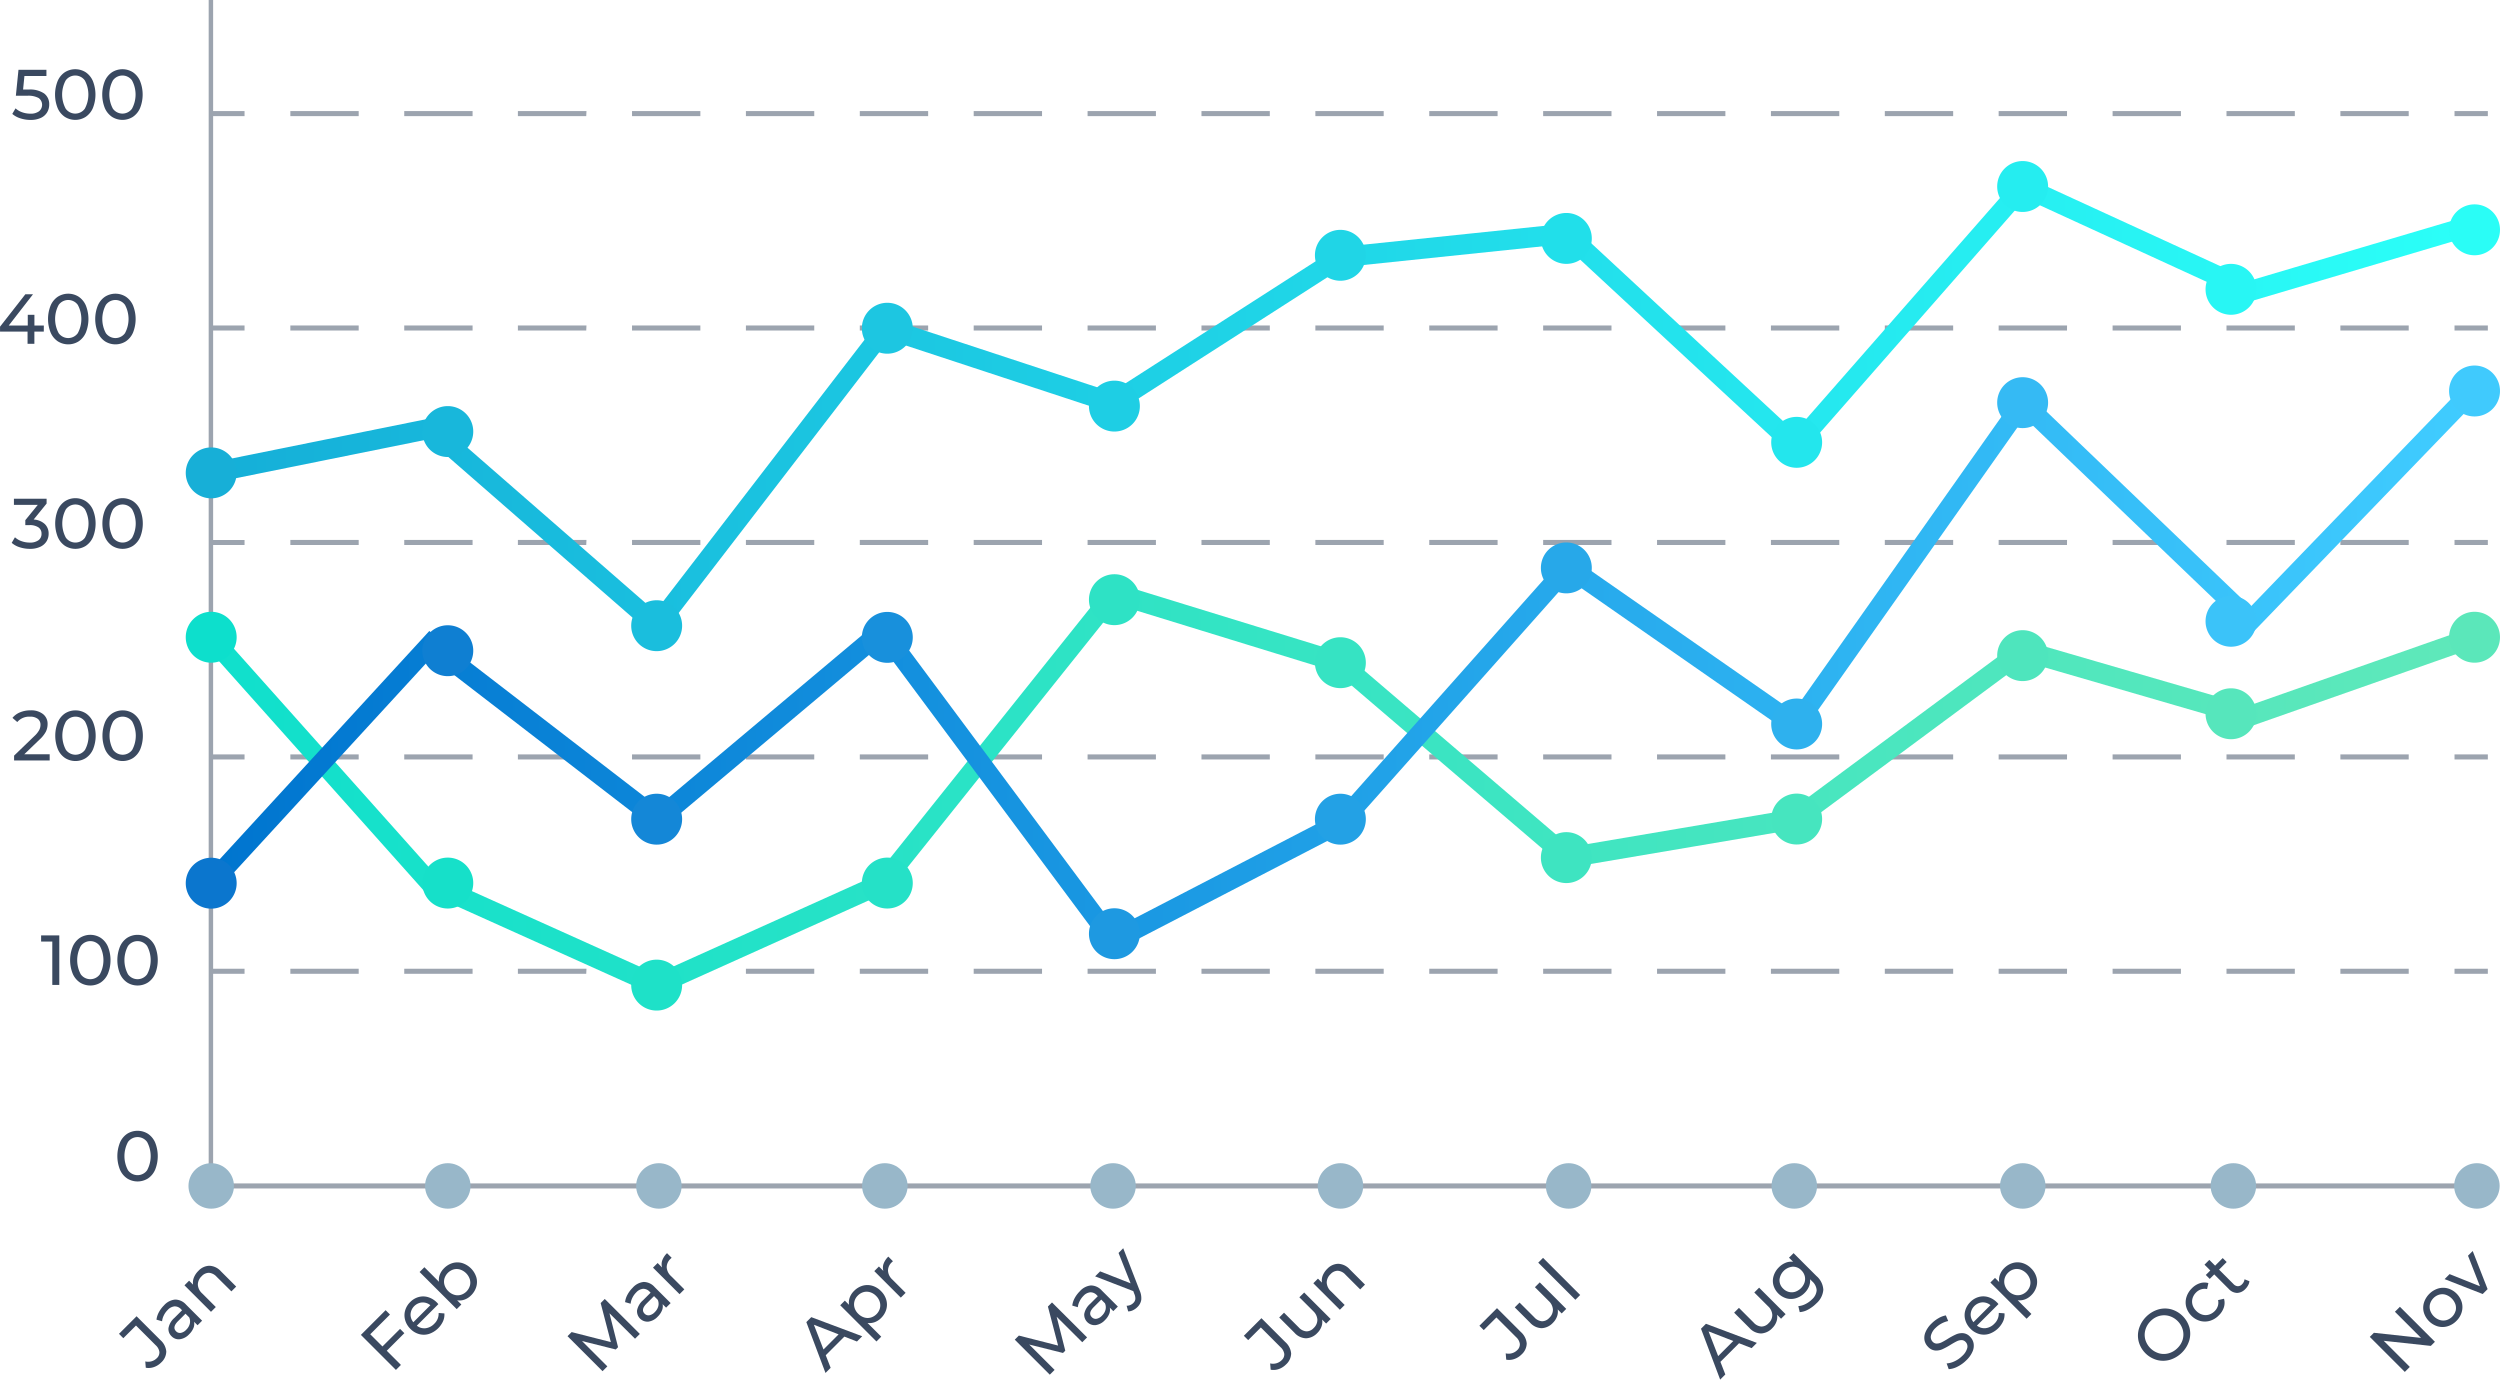 <svg id="obj_Stacked_Bar_Graph_02" data-name="obj_Stacked Bar Graph 02" xmlns="http://www.w3.org/2000/svg" width="270" height="148.998" viewBox="0 0 270 148.998">
    <defs>
        <linearGradient id="linear-gradient" y1=".5" x2="1" y2=".5" gradientUnits="objectBoundingBox">
            <stop offset="0" stop-color="#10e0cc"/>
            <stop offset="1" stop-color="#5fe8ba"/>
        </linearGradient>
        <linearGradient id="linear-gradient-2" y1=".5" x2="1" y2=".5" gradientUnits="objectBoundingBox">
            <stop offset="0" stop-color="#0075cf"/>
            <stop offset="1" stop-color="#40ccff"/>
        </linearGradient>
        <linearGradient id="linear-gradient-3" y1=".5" x2="1" y2=".5" gradientUnits="objectBoundingBox">
            <stop offset="0" stop-color="#15afd8"/>
            <stop offset="1" stop-color="#2bfff8"/>
        </linearGradient>
        <style>
            .cls-2{fill:#3a4960}.cls-3{fill:#98b7c9}
        </style>
    </defs>
    <g id="그룹_2296" data-name="그룹 2296" transform="translate(22.538)" style="opacity:.5">
        <g id="그룹_2295" data-name="그룹 2295">
            <path id="패스_805" data-name="패스 805" class="cls-2" d="M934.24 675.829H688.116V547.475h.48v127.809H934.24z" transform="translate(-688.116 -547.475)"/>
            <path id="패스_806" data-name="패스 806" class="cls-2" d="M692.216 739.889h-3.6v-.546h3.6zm233.731-.546h-7.381v.546h7.381zm-12.3 0h-7.381v.546h7.381zm-12.3 0h-7.381v.546h7.381zm-12.3 0h-7.387v.546h7.381zm-12.3 0h-7.381v.546h7.381zm-12.3 0h-7.381v.546h7.381zm-12.3 0h-7.381v.546h7.381zm-12.3 0h-7.381v.546h7.381zm-12.3 0h-7.381v.546h7.381zm-12.3 0h-7.381v.546h7.381zm-12.3 0h-7.381v.546h7.381zm-12.3 0h-7.381v.546h7.381zm-12.3 0h-7.381v.546h7.381zm-12.3 0h-7.381v.546h7.381zm-12.3 0h-7.381v.546h7.381zm-12.3 0h-7.381v.546h7.381zm-12.3 0h-7.407v.546h7.381zm-12.3 0h-7.381v.546h7.381zm-12.3 0h-7.381v.546h7.381zm229.949 0h-3.6v.546h3.6z" transform="translate(-688.343 -634.718)"/>
            <path id="패스_807" data-name="패스 807" class="cls-2" d="M692.216 697.415h-3.6v-.546h3.6zm233.731-.546h-7.381v.546h7.381zm-12.3 0h-7.381v.546h7.381zm-12.3 0h-7.381v.546h7.381zm-12.3 0h-7.387v.546h7.381zm-12.3 0h-7.381v.546h7.381zm-12.3 0h-7.381v.546h7.381zm-12.3 0h-7.381v.546h7.381zm-12.3 0h-7.381v.546h7.381zm-12.3 0h-7.381v.546h7.381zm-12.3 0h-7.381v.546h7.381zm-12.3 0h-7.381v.546h7.381zm-12.3 0h-7.381v.546h7.381zm-12.3 0h-7.381v.546h7.381zm-12.3 0h-7.381v.546h7.381zm-12.3 0h-7.381v.546h7.381zm-12.3 0h-7.381v.546h7.381zm-12.3 0h-7.407v.546h7.381zm-12.3 0h-7.381v.546h7.381zm-12.3 0h-7.381v.546h7.381zm229.949 0h-3.6v.546h3.6z" transform="translate(-688.343 -615.391)"/>
            <path id="패스_808" data-name="패스 808" class="cls-2" d="M692.216 654.942h-3.6v-.542h3.6zm233.731-.546h-7.381v.546h7.381zm-12.3 0h-7.381v.546h7.381zm-12.3 0h-7.381v.546h7.381zm-12.3 0h-7.387v.546h7.381zm-12.3 0h-7.381v.546h7.381zm-12.3 0h-7.381v.546h7.381zm-12.3 0h-7.381v.546h7.381zm-12.3 0h-7.381v.546h7.381zm-12.3 0h-7.381v.546h7.381zm-12.3 0h-7.381v.546h7.381zm-12.3 0h-7.381v.546h7.381zm-12.3 0h-7.381v.546h7.381zm-12.3 0h-7.381v.546h7.381zm-12.3 0h-7.381v.546h7.381zm-12.3 0h-7.381v.546h7.381zm-12.3 0h-7.381v.546h7.381zm-12.3 0h-7.407v.546h7.381zm-12.3 0h-7.381v.546h7.381zm-12.3 0h-7.381v.546h7.381zm229.949 0h-3.6v.546h3.6z" transform="translate(-688.343 -596.082)"/>
            <path id="패스_809" data-name="패스 809" class="cls-2" d="M692.216 612.468h-3.6v-.546h3.6zm233.731-.546h-7.381v.546h7.381zm-12.3 0h-7.381v.546h7.381zm-12.3 0h-7.381v.546h7.381zm-12.3 0h-7.387v.546h7.381zm-12.3 0h-7.381v.546h7.381zm-12.3 0h-7.381v.546h7.381zm-12.3 0h-7.381v.546h7.381zm-12.3 0h-7.381v.546h7.381zm-12.3 0h-7.381v.546h7.381zm-12.3 0h-7.381v.546h7.381zm-12.3 0h-7.381v.546h7.381zm-12.3 0h-7.381v.546h7.381zm-12.3 0h-7.381v.546h7.381zm-12.3 0h-7.381v.546h7.381zm-12.3 0h-7.381v.546h7.381zm-12.3 0h-7.381v.546h7.381zm-12.3 0h-7.407v.546h7.381zm-12.3 0h-7.381v.546h7.381zm-12.3 0h-7.381v.546h7.381zm229.949 0h-3.6v.546h3.6z" transform="translate(-688.343 -576.773)"/>
            <path id="패스_810" data-name="패스 810" class="cls-2" d="M692.216 569.995h-3.6v-.546h3.6zm233.731-.546h-7.381v.546h7.381zm-12.3 0h-7.381v.546h7.381zm-12.3 0h-7.381v.546h7.381zm-12.3 0h-7.387v.546h7.381zm-12.3 0h-7.381v.546h7.381zm-12.3 0h-7.381v.546h7.381zm-12.3 0h-7.381v.546h7.381zm-12.3 0h-7.381v.546h7.381zm-12.3 0h-7.381v.546h7.381zm-12.3 0h-7.381v.546h7.381zm-12.3 0h-7.381v.546h7.381zm-12.3 0h-7.381v.546h7.381zm-12.3 0h-7.381v.546h7.381zm-12.3 0h-7.381v.546h7.381zm-12.3 0h-7.381v.546h7.381zm-12.3 0h-7.381v.546h7.381zm-12.3 0h-7.407v.546h7.381zm-12.3 0h-7.381v.546h7.381zm-12.3 0h-7.381v.546h7.381zm229.949 0h-3.6v.546h3.6z" transform="translate(-688.343 -557.455)"/>
        </g>
    </g>
    <g id="그룹_2304" data-name="그룹 2304" transform="translate(0 7.476)">
        <g id="그룹_2303" data-name="그룹 2303">
            <g id="그룹_2297" data-name="그룹 2297" transform="translate(4.44 93.486)">
                <path id="패스_811" data-name="패스 811" class="cls-2" d="M656.923 732.709v5.349h-.756v-4.684h-1.208v-.665z" transform="translate(-654.959 -732.648)"/>
                <path id="패스_812" data-name="패스 812" class="cls-2" d="M661.757 737.744a2.176 2.176 0 0 1-.776-.944 3.948 3.948 0 0 1 0-2.934 2.173 2.173 0 0 1 .776-.944 2.1 2.1 0 0 1 2.247 0 2.174 2.174 0 0 1 .776.944 3.948 3.948 0 0 1 0 2.934 2.177 2.177 0 0 1-.776.944 2.1 2.1 0 0 1-2.247 0zm2.155-.883a3.219 3.219 0 0 0 0-3.057 1.273 1.273 0 0 0-2.063 0 3.219 3.219 0 0 0 0 3.057 1.273 1.273 0 0 0 2.063 0z" transform="translate(-657.566 -732.597)"/>
                <path id="패스_813" data-name="패스 813" class="cls-2" d="M671.1 737.744a2.178 2.178 0 0 1-.776-.944 3.948 3.948 0 0 1 0-2.934 2.175 2.175 0 0 1 .776-.944 2.105 2.105 0 0 1 2.247 0 2.174 2.174 0 0 1 .776.944 3.948 3.948 0 0 1 0 2.934 2.178 2.178 0 0 1-.776.944 2.1 2.1 0 0 1-2.247 0zm2.155-.883a3.219 3.219 0 0 0 0-3.057 1.273 1.273 0 0 0-2.063 0 3.219 3.219 0 0 0 0 3.057 1.273 1.273 0 0 0 2.063 0z" transform="translate(-661.807 -732.597)"/>
            </g>
            <g id="그룹_2298" data-name="그룹 2298" transform="translate(12.67 114.649)">
                <path id="패스_814" data-name="패스 814" class="cls-2" d="M671.1 776.551a2.179 2.179 0 0 1-.776-.944 3.948 3.948 0 0 1 0-2.934 2.178 2.178 0 0 1 .776-.944 2.105 2.105 0 0 1 2.247 0 2.178 2.178 0 0 1 .776.944 3.948 3.948 0 0 1 0 2.934 2.179 2.179 0 0 1-.776.944 2.105 2.105 0 0 1-2.247 0zm2.155-.883a3.219 3.219 0 0 0 0-3.057 1.273 1.273 0 0 0-2.063 0 3.219 3.219 0 0 0 0 3.057 1.272 1.272 0 0 0 2.063 0z" transform="translate(-670.037 -771.404)"/>
            </g>
            <g id="그룹_2299" data-name="그룹 2299" transform="translate(1.346 69.243)">
                <path id="패스_815" data-name="패스 815" class="cls-2" d="M653.31 692.888v.665h-3.844v-.52l2.177-2.1a2.589 2.589 0 0 0 .535-.661 1.261 1.261 0 0 0 .138-.562.786.786 0 0 0-.294-.653 1.333 1.333 0 0 0-.845-.233 1.677 1.677 0 0 0-1.367.581l-.52-.451a2.083 2.083 0 0 1 .822-.6 2.888 2.888 0 0 1 1.134-.214 2.068 2.068 0 0 1 1.338.4 1.326 1.326 0 0 1 .5 1.089 1.847 1.847 0 0 1-.183.809 3.232 3.232 0 0 1-.7.872l-1.635 1.574z" transform="translate(-649.29 -688.143)"/>
                <path id="패스_816" data-name="패스 816" class="cls-2" d="M658.818 693.29a2.178 2.178 0 0 1-.776-.944 3.948 3.948 0 0 1 0-2.934 2.171 2.171 0 0 1 .776-.944 2.105 2.105 0 0 1 2.247 0 2.171 2.171 0 0 1 .776.944 3.948 3.948 0 0 1 0 2.934 2.178 2.178 0 0 1-.776.944 2.105 2.105 0 0 1-2.247 0zm2.155-.883a3.219 3.219 0 0 0 0-3.057 1.273 1.273 0 0 0-2.063 0 3.219 3.219 0 0 0 0 3.057 1.273 1.273 0 0 0 2.063 0z" transform="translate(-653.137 -688.143)"/>
                <path id="패스_817" data-name="패스 817" class="cls-2" d="M668.156 693.29a2.178 2.178 0 0 1-.776-.944 3.948 3.948 0 0 1 0-2.934 2.171 2.171 0 0 1 .776-.944 2.106 2.106 0 0 1 2.247 0 2.171 2.171 0 0 1 .776.944 3.948 3.948 0 0 1 0 2.934 2.178 2.178 0 0 1-.776.944 2.106 2.106 0 0 1-2.247 0zm2.155-.883a3.219 3.219 0 0 0 0-3.057 1.273 1.273 0 0 0-2.063 0 3.219 3.219 0 0 0 0 3.057 1.273 1.273 0 0 0 2.063 0z" transform="translate(-657.378 -688.143)"/>
            </g>
            <g id="그룹_2300" data-name="그룹 2300" transform="translate(1.263 46.328)">
                <path id="패스_818" data-name="패스 818" class="cls-2" d="M652.713 648.968a1.405 1.405 0 0 1 .413 1.043 1.543 1.543 0 0 1-.229.829 1.573 1.573 0 0 1-.684.588 2.551 2.551 0 0 1-1.112.218 3.544 3.544 0 0 1-1.1-.172 2.352 2.352 0 0 1-.864-.478l.352-.6a2.027 2.027 0 0 0 .7.416 2.628 2.628 0 0 0 .909.157 1.507 1.507 0 0 0 .928-.252.825.825 0 0 0 .332-.7.807.807 0 0 0-.329-.688 1.658 1.658 0 0 0-.993-.245h-.428v-.535l1.345-1.651h-2.575v-.665h3.53v.52l-1.4 1.727a1.909 1.909 0 0 1 1.205.488z" transform="translate(-649.137 -646.174)"/>
                <path id="패스_819" data-name="패스 819" class="cls-2" d="M658.805 651.27a2.178 2.178 0 0 1-.776-.944 3.948 3.948 0 0 1 0-2.934 2.171 2.171 0 0 1 .776-.944 2.1 2.1 0 0 1 2.247 0 2.169 2.169 0 0 1 .776.944 3.947 3.947 0 0 1 0 2.934 2.176 2.176 0 0 1-.776.944 2.105 2.105 0 0 1-2.247 0zm2.155-.883a3.219 3.219 0 0 0 0-3.057 1.274 1.274 0 0 0-2.063 0 3.22 3.22 0 0 0 0 3.057 1.272 1.272 0 0 0 2.063 0z" transform="translate(-653.048 -646.123)"/>
                <path id="패스_820" data-name="패스 820" class="cls-2" d="M668.143 651.27a2.177 2.177 0 0 1-.776-.944 3.948 3.948 0 0 1 0-2.934 2.171 2.171 0 0 1 .776-.944 2.1 2.1 0 0 1 2.247 0 2.171 2.171 0 0 1 .776.944 3.948 3.948 0 0 1 0 2.934 2.177 2.177 0 0 1-.776.944 2.105 2.105 0 0 1-2.247 0zm2.155-.883a3.219 3.219 0 0 0 0-3.057 1.274 1.274 0 0 0-2.063 0 3.22 3.22 0 0 0 0 3.057 1.272 1.272 0 0 0 2.063 0z" transform="translate(-657.289 -646.123)"/>
            </g>
            <g id="그룹_2301" data-name="그룹 2301" transform="translate(0 24.243)">
                <path id="패스_821" data-name="패스 821" class="cls-2" d="M651.554 609.774h-1.017v1.314h-.737v-1.314h-2.972v-.535l2.735-3.5h.826l-2.622 3.378h2.056v-1.162h.718v1.162h1.017z" transform="translate(-646.824 -605.678)"/>
                <path id="패스_822" data-name="패스 822" class="cls-2" d="M657.387 610.774a2.175 2.175 0 0 1-.776-.944 3.948 3.948 0 0 1 0-2.934 2.177 2.177 0 0 1 .776-.944 2.1 2.1 0 0 1 2.247 0 2.177 2.177 0 0 1 .776.944 3.948 3.948 0 0 1 0 2.934 2.175 2.175 0 0 1-.776.944 2.105 2.105 0 0 1-2.247 0zm2.155-.883a3.219 3.219 0 0 0 0-3.057 1.273 1.273 0 0 0-2.063 0 3.219 3.219 0 0 0 0 3.057 1.273 1.273 0 0 0 2.063 0z" transform="translate(-651.141 -605.627)"/>
                <path id="패스_823" data-name="패스 823" class="cls-2" d="M666.725 610.774a2.175 2.175 0 0 1-.776-.944 3.948 3.948 0 0 1 0-2.934 2.176 2.176 0 0 1 .776-.944 2.1 2.1 0 0 1 2.247 0 2.177 2.177 0 0 1 .776.944 3.948 3.948 0 0 1 0 2.934 2.175 2.175 0 0 1-.776.944 2.105 2.105 0 0 1-2.247 0zm2.155-.883a3.219 3.219 0 0 0 0-3.057 1.273 1.273 0 0 0-2.063 0 3.219 3.219 0 0 0 0 3.057 1.273 1.273 0 0 0 2.063 0z" transform="translate(-655.382 -605.627)"/>
            </g>
            <g id="그룹_2302" data-name="그룹 2302" transform="translate(1.323)">
                <path id="패스_824" data-name="패스 824" class="cls-2" d="M652.7 563.848a1.432 1.432 0 0 1 .539 1.181 1.635 1.635 0 0 1-.225.852 1.535 1.535 0 0 1-.68.6 2.57 2.57 0 0 1-1.119.218 3.5 3.5 0 0 1-1.093-.172 2.418 2.418 0 0 1-.871-.478l.352-.6a2.02 2.02 0 0 0 .7.417 2.61 2.61 0 0 0 .9.157 1.5 1.5 0 0 0 .936-.257.906.906 0 0 0-.034-1.429 2.339 2.339 0 0 0-1.253-.248h-1.215l.283-2.8h3.018v.664h-2.376l-.145 1.467h.6a2.683 2.683 0 0 1 1.683.428z" transform="translate(-649.247 -561.223)"/>
                <path id="패스_825" data-name="패스 825" class="cls-2" d="M658.775 566.319a2.18 2.18 0 0 1-.776-.944 3.948 3.948 0 0 1 0-2.934 2.172 2.172 0 0 1 .776-.944 2.1 2.1 0 0 1 2.247 0 2.171 2.171 0 0 1 .776.944 3.948 3.948 0 0 1 0 2.934 2.179 2.179 0 0 1-.776.944 2.108 2.108 0 0 1-2.247 0zm2.155-.883a3.22 3.22 0 0 0 0-3.057 1.273 1.273 0 0 0-2.063 0 3.22 3.22 0 0 0 0 3.057 1.272 1.272 0 0 0 2.063 0z" transform="translate(-653.094 -561.172)"/>
                <path id="패스_826" data-name="패스 826" class="cls-2" d="M668.113 566.319a2.18 2.18 0 0 1-.776-.944 3.948 3.948 0 0 1 0-2.934 2.172 2.172 0 0 1 .776-.944 2.1 2.1 0 0 1 2.247 0 2.175 2.175 0 0 1 .776.944 3.948 3.948 0 0 1 0 2.934 2.183 2.183 0 0 1-.776.944 2.108 2.108 0 0 1-2.247 0zm2.155-.883a3.22 3.22 0 0 0 0-3.057 1.273 1.273 0 0 0-2.063 0 3.22 3.22 0 0 0 0 3.057 1.272 1.272 0 0 0 2.063 0z" transform="translate(-657.335 -561.172)"/>
            </g>
        </g>
    </g>
    <g id="그룹_2316" data-name="그룹 2316" transform="translate(12.848 134.807)">
        <g id="그룹_2305" data-name="그룹 2305" transform="translate(0 1.896)">
            <path id="패스_827" data-name="패스 827" class="cls-2" d="M674.13 813.589a1.7 1.7 0 0 1-.872.068l-.054-.681a1.321 1.321 0 0 0 1.237-.341.846.846 0 0 0 .289-.678 1.226 1.226 0 0 0-.408-.737l-2.122-2.12-1.367 1.367-.47-.471 1.9-1.9 2.567 2.567a1.87 1.87 0 0 1 .643 1.242 1.641 1.641 0 0 1-.567 1.2 2 2 0 0 1-.776.484z" transform="translate(-670.362 -802.645)"/>
            <path id="패스_828" data-name="패스 828" class="cls-2" d="M679.794 804.8a1.591 1.591 0 0 1 1.187.553l1.729 1.729-.492.492-.378-.378a1.163 1.163 0 0 1-.065.675 1.988 1.988 0 0 1-.465.676 1.682 1.682 0 0 1-1 .537 1.052 1.052 0 0 1-.9-.322 1.064 1.064 0 0 1-.332-.883 1.922 1.922 0 0 1 .646-1.105l.821-.821-.1-.1a.933.933 0 0 0-.708-.319 1.161 1.161 0 0 0-.751.394 2.127 2.127 0 0 0-.413.581 1.81 1.81 0 0 0-.187.635l-.605-.173a2.228 2.228 0 0 1 .257-.8 3.116 3.116 0 0 1 .558-.748 1.83 1.83 0 0 1 1.198-.623zm1.583 2.615a1.069 1.069 0 0 0-.062-.689l-.4-.4-.8.8q-.659.66-.217 1.1a.567.567 0 0 0 .508.173 1.076 1.076 0 0 0 .589-.341 1.355 1.355 0 0 0 .382-.643z" transform="translate(-673.729 -801.15)"/>
            <path id="패스_829" data-name="패스 829" class="cls-2" d="M686.016 798.113a1.761 1.761 0 0 1 1.249.6l1.648 1.648-.519.519-1.594-1.58a1.249 1.249 0 0 0-.827-.427 1.069 1.069 0 0 0-.783.362 1.262 1.262 0 0 0-.418.91 1.358 1.358 0 0 0 .462.949l1.475 1.475-.519.519-2.863-2.864.5-.5.432.432a1.427 1.427 0 0 1 .083-.765 2.1 2.1 0 0 1 .489-.727 1.67 1.67 0 0 1 1.185-.551z" transform="translate(-676.252 -798.113)"/>
        </g>
        <g id="그룹_2306" data-name="그룹 2306" transform="translate(26.128 1.528)">
            <path id="패스_830" data-name="패스 830" class="cls-2" d="m719.241 809.5 1.319 1.318 1.9-1.9.465.464-1.9 1.9 1.529 1.529-.54.541-3.783-3.783 2.67-2.67.47.471z" transform="translate(-718.231 -801.735)"/>
            <path id="패스_831" data-name="패스 831" class="cls-2" d="m730.513 805.015-2.324 2.324a1.27 1.27 0 0 0 .94.276 1.538 1.538 0 0 0 .935-.476 1.5 1.5 0 0 0 .481-1.173l.621.049a1.768 1.768 0 0 1-.138.829 2.571 2.571 0 0 1-1.518 1.384 1.883 1.883 0 0 1-1.065.021 2.111 2.111 0 0 1-.948-.564 2.142 2.142 0 0 1-.565-.938 1.879 1.879 0 0 1-.008-1.035 2.059 2.059 0 0 1 .551-.924 2.024 2.024 0 0 1 .919-.546 1.848 1.848 0 0 1 1.024.019 2.25 2.25 0 0 1 .949.585 2.176 2.176 0 0 1 .146.169zm-3 1.062a1.293 1.293 0 0 0 .3.889l1.837-1.837a1.3 1.3 0 0 0-.886-.3 1.369 1.369 0 0 0-1.25 1.245z" transform="translate(-722.148 -800.5)"/>
            <path id="패스_832" data-name="패스 832" class="cls-2" d="M733.418 797.512a1.87 1.87 0 0 1 1.029 0 2.342 2.342 0 0 1 1.527 1.527 1.858 1.858 0 0 1 0 1.032 2.134 2.134 0 0 1-.562.929 1.912 1.912 0 0 1-.708.459 1.585 1.585 0 0 1-.8.076l.454.454-.5.5-4.01-4.01.519-.518 1.578 1.577a1.55 1.55 0 0 1 .09-.776 1.935 1.935 0 0 1 .451-.683 2.134 2.134 0 0 1 .932-.567zm1.864 2.452a1.282 1.282 0 0 0-.01-.7 1.64 1.64 0 0 0-1.053-1.053 1.278 1.278 0 0 0-.7-.009 1.478 1.478 0 0 0-.986.986 1.244 1.244 0 0 0 .009.7 1.546 1.546 0 0 0 .4.651 1.529 1.529 0 0 0 .651.4 1.258 1.258 0 0 0 .7.011 1.44 1.44 0 0 0 .986-.986z" transform="translate(-723.509 -797.438)"/>
        </g>
        <g id="그룹_2307" data-name="그룹 2307" transform="translate(48.445 .535)">
            <path id="패스_833" data-name="패스 833" class="cls-2" d="m773.349 808.973-2.761-2.75.93 3.664-.249.248-3.647-.914 2.739 2.74-.519.519-3.782-3.78.443-.444 4.236 1.081-1.1-4.215.443-.442 3.787 3.776z" transform="translate(-766.06 -799.733)"/>
            <path id="패스_834" data-name="패스 834" class="cls-2" d="M779.444 801.315a1.594 1.594 0 0 1 1.186.554l1.729 1.729-.492.492-.378-.378a1.151 1.151 0 0 1-.065.675 1.985 1.985 0 0 1-.464.676 1.683 1.683 0 0 1-1 .537 1.129 1.129 0 0 1-1.231-1.2 1.919 1.919 0 0 1 .645-1.105l.821-.821-.1-.1a.935.935 0 0 0-.707-.319 1.162 1.162 0 0 0-.751.395 2.127 2.127 0 0 0-.413.581 1.83 1.83 0 0 0-.187.635l-.6-.172a2.222 2.222 0 0 1 .256-.8 3.132 3.132 0 0 1 .559-.748 1.833 1.833 0 0 1 1.192-.631zm1.583 2.615a1.067 1.067 0 0 0-.062-.688l-.4-.4-.8.8q-.66.66-.216 1.1a.568.568 0 0 0 .508.172 1.085 1.085 0 0 0 .589-.341 1.356 1.356 0 0 0 .381-.643z" transform="translate(-771.222 -798.206)"/>
            <path id="패스_835" data-name="패스 835" class="cls-2" d="M783.978 796.392a2.059 2.059 0 0 1 .513-.773l.5.5a1.41 1.41 0 0 0-.125.114 1.234 1.234 0 0 0-.411.913 1.407 1.407 0 0 0 .475.956l1.427 1.426-.518.519-2.864-2.864.5-.5.48.481a1.252 1.252 0 0 1 .023-.772z" transform="translate(-773.744 -795.619)"/>
        </g>
        <g id="그룹_2308" data-name="그룹 2308" transform="translate(74.235 .907)">
            <path id="패스_836" data-name="패스 836" class="cls-2" d="m821.031 810.381-2.01 2.01.529 1.361-.556.556-2.07-5.494.535-.535 5.5 2.064-.567.568zm-.621-.243-2.669-1.038 1.037 2.67z" transform="translate(-816.924 -801.741)"/>
            <path id="패스_837" data-name="패스 837" class="cls-2" d="M826.047 802a1.86 1.86 0 0 1 1.03 0 2.152 2.152 0 0 1 .949.575 2.177 2.177 0 0 1 .578.951 1.86 1.86 0 0 1 0 1.032 2.125 2.125 0 0 1-.562.93 1.876 1.876 0 0 1-.683.446 1.669 1.669 0 0 1-.782.09l1.481 1.48-.518.518-3.912-3.912.5-.5.454.453a1.548 1.548 0 0 1 .079-.8 1.93 1.93 0 0 1 .461-.7 2.12 2.12 0 0 1 .925-.563zm1.865 2.453a1.287 1.287 0 0 0-.011-.7 1.51 1.51 0 0 0-.4-.654 1.526 1.526 0 0 0-.654-.4 1.273 1.273 0 0 0-.7-.008 1.4 1.4 0 0 0-.618.371 1.351 1.351 0 0 0-.362.616 1.3 1.3 0 0 0 .008.7 1.493 1.493 0 0 0 .4.651 1.542 1.542 0 0 0 .651.4 1.26 1.26 0 0 0 .7.01 1.443 1.443 0 0 0 .986-.986z" transform="translate(-819.968 -798.856)"/>
            <path id="패스_838" data-name="패스 838" class="cls-2" d="M831.378 797.074a2.053 2.053 0 0 1 .513-.773l.5.5a1.4 1.4 0 0 0-.124.113 1.232 1.232 0 0 0-.411.914 1.4 1.4 0 0 0 .475.956l1.426 1.427-.519.519-2.863-2.863.5-.5.481.481a1.255 1.255 0 0 1 .022-.774z" transform="translate(-823.035 -796.301)"/>
        </g>
        <g id="그룹_2309" data-name="그룹 2309" transform="translate(96.745)">
            <path id="패스_839" data-name="패스 839" class="cls-2" d="m868.821 809.665-2.761-2.75.93 3.663-.248.248-3.647-.913 2.74 2.739-.519.519-3.782-3.782.443-.443 4.236 1.08-1.1-4.214.443-.443 3.788 3.777z" transform="translate(-861.532 -799.512)"/>
            <path id="패스_840" data-name="패스 840" class="cls-2" d="M874.915 802.007a1.593 1.593 0 0 1 1.186.553l1.729 1.729-.492.492-.378-.379a1.156 1.156 0 0 1-.065.676 1.985 1.985 0 0 1-.464.675 1.687 1.687 0 0 1-1 .538 1.129 1.129 0 0 1-1.232-1.205 1.917 1.917 0 0 1 .645-1.1l.821-.821-.1-.1a.934.934 0 0 0-.707-.319 1.156 1.156 0 0 0-.751.394 2.137 2.137 0 0 0-.413.581 1.806 1.806 0 0 0-.187.635l-.6-.174a2.219 2.219 0 0 1 .256-.8 3.142 3.142 0 0 1 .56-.748 1.831 1.831 0 0 1 1.192-.627zm1.583 2.616a1.069 1.069 0 0 0-.062-.689l-.4-.4-.8.8q-.66.658-.216 1.1a.568.568 0 0 0 .508.173 1.078 1.078 0 0 0 .589-.341 1.358 1.358 0 0 0 .383-.643z" transform="translate(-866.694 -797.985)"/>
            <path id="패스_841" data-name="패스 841" class="cls-2" d="m880.468 794.639 1.761 4.538a2.017 2.017 0 0 1 .186 1.046 1.385 1.385 0 0 1-.413.77 1.742 1.742 0 0 1-.475.341 1.171 1.171 0 0 1-.524.13l-.168-.611a1.018 1.018 0 0 0 .724-.3.707.707 0 0 0 .217-.416 1.217 1.217 0 0 0-.113-.573l-.108-.292-4.123-1.594.54-.54 3.291 1.292-1.3-3.28z" transform="translate(-868.753 -794.639)"/>
        </g>
        <g id="그룹_2310" data-name="그룹 2310" transform="translate(121.487 1.683)">
            <path id="패스_842" data-name="패스 842" class="cls-2" d="M914.149 813.98a1.706 1.706 0 0 1-.872.068l-.054-.681a1.322 1.322 0 0 0 1.237-.341.846.846 0 0 0 .289-.678 1.227 1.227 0 0 0-.408-.737l-2.124-2.124-1.367 1.367-.47-.47 1.9-1.9 2.567 2.567a1.869 1.869 0 0 1 .643 1.242 1.64 1.64 0 0 1-.567 1.2 2.007 2.007 0 0 1-.774.487z" transform="translate(-910.381 -802.61)"/>
            <path id="패스_843" data-name="패스 843" class="cls-2" d="m920.076 803.4 2.863 2.863-.491.491-.433-.432a1.467 1.467 0 0 1-.07.757 1.818 1.818 0 0 1-.437.68 1.766 1.766 0 0 1-1.218.586 1.741 1.741 0 0 1-1.262-.6l-1.648-1.648.519-.518 1.588 1.588a1.256 1.256 0 0 0 .83.429 1.054 1.054 0 0 0 .785-.359 1.213 1.213 0 0 0 .4-.9 1.379 1.379 0 0 0-.465-.94l-1.481-1.48z" transform="translate(-913.56 -800.299)"/>
            <path id="패스_844" data-name="패스 844" class="cls-2" d="M926.816 797.723a1.753 1.753 0 0 1 1.248.6l1.648 1.648-.519.519-1.588-1.588a1.249 1.249 0 0 0-.827-.428 1.069 1.069 0 0 0-.783.363 1.258 1.258 0 0 0-.419.91 1.359 1.359 0 0 0 .462.948l1.475 1.475-.519.519-2.864-2.864.5-.5.433.433a1.436 1.436 0 0 1 .083-.765 2.107 2.107 0 0 1 .49-.727 1.669 1.669 0 0 1 1.18-.543z" transform="translate(-916.626 -797.723)"/>
        </g>
        <g id="그룹_2311" data-name="그룹 2311" transform="translate(146.927 1.04)">
            <path id="패스_845" data-name="패스 845" class="cls-2" d="M964.221 811.991a1.7 1.7 0 0 1-.872.068l-.055-.681a1.32 1.32 0 0 0 1.238-.341.845.845 0 0 0 .289-.678 1.223 1.223 0 0 0-.408-.737l-2.123-2.122-1.367 1.367-.47-.47 1.9-1.9 2.568 2.567a1.873 1.873 0 0 1 .642 1.243 1.641 1.641 0 0 1-.567 1.2 2 2 0 0 1-.775.484z" transform="translate(-960.453 -801.063)"/>
            <path id="패스_846" data-name="패스 846" class="cls-2" d="m970.149 801.4 2.863 2.864-.492.492-.433-.433a1.465 1.465 0 0 1-.07.757 1.825 1.825 0 0 1-.437.681 1.774 1.774 0 0 1-1.219.587 1.747 1.747 0 0 1-1.261-.6l-1.648-1.648.518-.518 1.588 1.588a1.257 1.257 0 0 0 .83.43 1.057 1.057 0 0 0 .786-.359 1.212 1.212 0 0 0 .4-.9 1.381 1.381 0 0 0-.465-.939l-1.481-1.481z" transform="translate(-963.632 -798.751)"/>
            <path id="패스_847" data-name="패스 847" class="cls-2" d="m972.1 797.063.519-.518 4.009 4.01-.519.519z" transform="translate(-965.745 -796.544)"/>
        </g>
        <g id="그룹_2312" data-name="그룹 2312" transform="translate(170.86 .532)">
            <path id="패스_848" data-name="패스 848" class="cls-2" d="m1012.047 811.693-2.011 2.01.53 1.361-.557.557-2.07-5.495.535-.535 5.5 2.064-.567.567zm-.622-.243-2.67-1.038 1.038 2.669z" transform="translate(-1007.939 -801.962)"/>
            <path id="패스_849" data-name="패스 849" class="cls-2" d="m1017.191 802.443 2.864 2.864-.493.492-.432-.433a1.476 1.476 0 0 1-.07.757 1.824 1.824 0 0 1-.437.681 1.776 1.776 0 0 1-1.22.587 1.748 1.748 0 0 1-1.261-.6l-1.648-1.648.519-.518 1.588 1.588a1.258 1.258 0 0 0 .83.43 1.056 1.056 0 0 0 .785-.359 1.21 1.21 0 0 0 .4-.9 1.376 1.376 0 0 0-.465-.939l-1.48-1.48z" transform="translate(-1010.916 -798.715)"/>
            <path id="패스_850" data-name="패스 850" class="cls-2" d="m1024.4 795.613 2.474 2.475a2.093 2.093 0 0 1 .737 1.484 2.187 2.187 0 0 1-.754 1.473 3.787 3.787 0 0 1-.884.661 2.164 2.164 0 0 1-.91.278l-.151-.648a2.073 2.073 0 0 0 .767-.222 2.639 2.639 0 0 0 .708-.508 1.445 1.445 0 0 0 .505-.98 1.39 1.39 0 0 0-.484-.965l-.227-.227a1.612 1.612 0 0 1-.118.783 2.112 2.112 0 0 1-.471.692 2.2 2.2 0 0 1-.918.567 1.848 1.848 0 0 1-1.012.029 2.081 2.081 0 0 1-1.444-1.443 1.824 1.824 0 0 1 .033-1.01 2.225 2.225 0 0 1 .569-.916 2.137 2.137 0 0 1 .721-.483 1.577 1.577 0 0 1 .808-.106l-.444-.443zm1.185 3.158a1.244 1.244 0 0 0 .02-.683 1.318 1.318 0 0 0-.358-.61 1.236 1.236 0 0 0-.948-.4 1.571 1.571 0 0 0-1.421 1.42 1.242 1.242 0 0 0 .4.949 1.308 1.308 0 0 0 .611.356 1.244 1.244 0 0 0 .683-.018 1.617 1.617 0 0 0 1.016-1.017z" transform="translate(-1014.401 -795.613)"/>
        </g>
        <g id="그룹_2313" data-name="그룹 2313" transform="translate(194.977 1.52)">
            <path id="패스_851" data-name="패스 851" class="cls-2" d="M1059.07 813.456a2.356 2.356 0 0 1-.967.28l-.222-.62a2.345 2.345 0 0 0 .87-.239 2.877 2.877 0 0 0 .817-.573 1.772 1.772 0 0 0 .543-.861.7.7 0 0 0-.192-.657.592.592 0 0 0-.443-.189 1.2 1.2 0 0 0-.5.128q-.25.121-.674.38a7.646 7.646 0 0 1-.894.484 1.609 1.609 0 0 1-.765.132 1.191 1.191 0 0 1-.761-.389 1.371 1.371 0 0 1-.387-.7 1.551 1.551 0 0 1 .094-.873 2.78 2.78 0 0 1 .66-.951 3.583 3.583 0 0 1 .746-.573 2.472 2.472 0 0 1 .8-.307l.254.61a2.769 2.769 0 0 0-.738.278 2.678 2.678 0 0 0-.608.451 1.658 1.658 0 0 0-.521.856.726.726 0 0 0 .2.662.584.584 0 0 0 .446.187 1.273 1.273 0 0 0 .51-.132 7.216 7.216 0 0 0 .665-.379 7.481 7.481 0 0 1 .891-.481 1.624 1.624 0 0 1 .759-.132 1.165 1.165 0 0 1 .754.381 1.362 1.362 0 0 1 .381.7 1.537 1.537 0 0 1-.1.881 2.869 2.869 0 0 1-.667.953 3.642 3.642 0 0 1-.951.693z" transform="translate(-1055.469 -802.193)"/>
            <path id="패스_852" data-name="패스 852" class="cls-2" d="m1067.1 805-2.324 2.324a1.27 1.27 0 0 0 .94.276 1.527 1.527 0 0 0 .935-.475 1.5 1.5 0 0 0 .481-1.172l.622.047a1.769 1.769 0 0 1-.137.83 2.58 2.58 0 0 1-1.518 1.384 1.878 1.878 0 0 1-1.065.021 2.111 2.111 0 0 1-.948-.564 2.152 2.152 0 0 1-.565-.938 1.874 1.874 0 0 1-.008-1.035 2.053 2.053 0 0 1 .55-.923 2.022 2.022 0 0 1 .919-.546 1.844 1.844 0 0 1 1.025.019 2.245 2.245 0 0 1 .947.586c.046.039.09.095.146.166zm-3 1.062a1.289 1.289 0 0 0 .3.889l1.837-1.837a1.307 1.307 0 0 0-.886-.3 1.369 1.369 0 0 0-1.25 1.245z" transform="translate(-1059.092 -800.486)"/>
            <path id="패스_853" data-name="패스 853" class="cls-2" d="M1070.962 797.5a1.86 1.86 0 0 1 1.028 0 2.145 2.145 0 0 1 .949.575 2.176 2.176 0 0 1 .578.951 1.852 1.852 0 0 1 0 1.032 2.125 2.125 0 0 1-.562.929 1.878 1.878 0 0 1-.683.446 1.662 1.662 0 0 1-.782.089l1.481 1.481-.518.518-3.912-3.911.5-.5.454.453a1.551 1.551 0 0 1 .079-.8 1.943 1.943 0 0 1 .461-.705 2.129 2.129 0 0 1 .927-.558zm1.863 2.453a1.28 1.28 0 0 0-.011-.7 1.635 1.635 0 0 0-1.053-1.054 1.272 1.272 0 0 0-.7-.008 1.394 1.394 0 0 0-.618.371 1.347 1.347 0 0 0-.361.615 1.306 1.306 0 0 0 .008.7 1.5 1.5 0 0 0 .4.651 1.538 1.538 0 0 0 .651.4 1.257 1.257 0 0 0 .7.01 1.439 1.439 0 0 0 .986-.986z" transform="translate(-1061.406 -797.424)"/>
        </g>
        <g id="그룹_2314" data-name="그룹 2314" transform="translate(218.049 1.061)">
            <path id="패스_854" data-name="패스 854" class="cls-2" d="M1108.175 812.1a2.621 2.621 0 0 1-1.415.028 2.827 2.827 0 0 1-1.977-1.978 2.629 2.629 0 0 1 .027-1.416 3.157 3.157 0 0 1 2.059-2.058 2.6 2.6 0 0 1 1.41-.027 2.867 2.867 0 0 1 1.983 1.983 2.6 2.6 0 0 1-.028 1.41 3.156 3.156 0 0 1-2.059 2.058zm1.362-2.2a1.979 1.979 0 0 0 0-1.046 2.177 2.177 0 0 0-1.486-1.486 1.966 1.966 0 0 0-1.046 0 2.109 2.109 0 0 0-.938.559 2.143 2.143 0 0 0-.564.943 1.945 1.945 0 0 0-.009 1.051 2.169 2.169 0 0 0 1.486 1.486 1.942 1.942 0 0 0 1.051-.008 2.145 2.145 0 0 0 .943-.564 2.107 2.107 0 0 0 .563-.935z" transform="translate(-1104.698 -801.115)"/>
            <path id="패스_855" data-name="패스 855" class="cls-2" d="M1116.77 805.564a1.961 1.961 0 0 1-1.059.016 2.2 2.2 0 0 1-1.508-1.508 1.937 1.937 0 0 1 .019-1.057 2.272 2.272 0 0 1 .595-.967 2.119 2.119 0 0 1 .85-.538 1.584 1.584 0 0 1 .927-.019l-.141.648a1.256 1.256 0 0 0-.643.028 1.34 1.34 0 0 0-.545.34 1.456 1.456 0 0 0-.381.629 1.25 1.25 0 0 0 0 .705 1.51 1.51 0 0 0 .4.654 1.529 1.529 0 0 0 .659.405 1.252 1.252 0 0 0 .7 0 1.454 1.454 0 0 0 .63-.381 1.349 1.349 0 0 0 .34-.545 1.244 1.244 0 0 0 .027-.644l.643-.147a1.611 1.611 0 0 1-.016.93 2.1 2.1 0 0 1-.535.854 2.243 2.243 0 0 1-.962.597z" transform="translate(-1108.986 -798.786)"/>
            <path id="패스_856" data-name="패스 856" class="cls-2" d="M1122.713 799.085a1.114 1.114 0 0 1-.133.43 1.644 1.644 0 0 1-.294.4 1.3 1.3 0 0 1-.9.437 1.256 1.256 0 0 1-.9-.427l-1.573-1.573-.486.487-.426-.427.487-.486-.627-.626.52-.519.627.627.821-.822.427.427-.822.822 1.551 1.551a.7.7 0 0 0 .472.24.609.609 0 0 0 .456-.207.892.892 0 0 0 .271-.541z" transform="translate(-1110.673 -796.583)"/>
        </g>
        <g id="그룹_2315" data-name="그룹 2315" transform="translate(243.089 .3)">
            <path id="패스_857" data-name="패스 857" class="cls-2" d="m1153.826 806.225 3.783 3.782-.444.444-5.089-.551 2.821 2.821-.54.54-3.782-3.783.443-.443 5.09.551-2.821-2.821z" transform="translate(-1150.574 -800.201)"/>
            <path id="패스_858" data-name="패스 858" class="cls-2" d="M1163.771 806.626a1.94 1.94 0 0 1-1.054.01 2.228 2.228 0 0 1-1.507-1.507 1.9 1.9 0 0 1 .014-1.051 2.351 2.351 0 0 1 1.531-1.532 1.92 1.92 0 0 1 1.049-.011 2.23 2.23 0 0 1 1.507 1.508 1.949 1.949 0 0 1-.008 1.051 2.166 2.166 0 0 1-.575.953 2.2 2.2 0 0 1-.957.579zm.87-1.653a1.276 1.276 0 0 0-.014-.7 1.67 1.67 0 0 0-1.054-1.053 1.241 1.241 0 0 0-.7-.011 1.478 1.478 0 0 0-.989.989 1.261 1.261 0 0 0 .008.7 1.635 1.635 0 0 0 1.053 1.053 1.286 1.286 0 0 0 .7.011 1.452 1.452 0 0 0 .99-.988z" transform="translate(-1155.374 -798.494)"/>
            <path id="패스_859" data-name="패스 859" class="cls-2" d="m1168.41 795.188 1.61 4.117-.53.53-4.117-1.61.54-.54 3.28 1.312-1.291-3.3z" transform="translate(-1157.295 -795.188)"/>
        </g>
    </g>
    <g id="그룹_2317" data-name="그룹 2317" transform="translate(20.355 125.625)">
        <circle id="타원_30" data-name="타원 30" class="cls-3" cx="2.456" cy="2.456" r="2.456"/>
        <circle id="타원_31" data-name="타원 31" class="cls-3" cx="2.456" cy="2.456" r="2.456" transform="translate(25.551)"/>
        <circle id="타원_32" data-name="타원 32" class="cls-3" cx="2.456" cy="2.456" r="2.456" transform="translate(48.348)"/>
        <circle id="타원_33" data-name="타원 33" class="cls-3" cx="2.456" cy="2.456" r="2.456" transform="translate(72.753)"/>
        <circle id="타원_34" data-name="타원 34" class="cls-3" cx="2.456" cy="2.456" r="2.456" transform="translate(97.397)"/>
        <circle id="타원_35" data-name="타원 35" class="cls-3" cx="2.456" cy="2.456" r="2.456" transform="translate(121.96)"/>
        <circle id="타원_36" data-name="타원 36" class="cls-3" cx="2.456" cy="2.456" r="2.456" transform="translate(146.6)"/>
        <circle id="타원_37" data-name="타원 37" class="cls-3" cx="2.456" cy="2.456" r="2.456" transform="translate(170.973)"/>
        <circle id="타원_38" data-name="타원 38" class="cls-3" cx="2.456" cy="2.456" r="2.456" transform="translate(195.649)"/>
        <circle id="타원_39" data-name="타원 39" class="cls-3" cx="2.456" cy="2.456" r="2.456" transform="translate(218.392)"/>
        <circle id="타원_40" data-name="타원 40" class="cls-3" cx="2.456" cy="2.456" r="2.456" transform="translate(244.694)"/>
    </g>
    <g id="그룹_2318" data-name="그룹 2318" transform="translate(20.062 62.017)">
        <path id="패스_860" data-name="패스 860" d="m736.035 707.442-25-11.258-23.863-26.74 1.461-1.513 23.571 26.413 23.829 10.731 23.8-10.719 25.313-31.662 25.2 7.752 24.416 20.889 23.905-4.052 24.768-18.339 24.574 7.14 24.443-8.589.628 2.076-25.017 8.791-24.253-7.047-24.375 18.049-25.235 4.277-24.8-21.215-23.562-7.25-24.78 30.995z" transform="translate(-685.212 -661.883)" style="fill:url(#linear-gradient)"/>
        <path id="패스_861" data-name="패스 861" d="M689.077 671.388a2.749 2.749 0 1 1-2.749-2.749 2.749 2.749 0 0 1 2.749 2.749z" transform="translate(-683.58 -664.583)" style="fill:#0ddfcc"/>
        <path id="패스_862" data-name="패스 862" d="M735.891 720.029a2.749 2.749 0 1 1-2.749-2.749 2.749 2.749 0 0 1 2.749 2.749z" transform="translate(-704.842 -686.675)" style="fill:#16e0c9"/>
        <path id="패스_863" data-name="패스 863" d="M784.078 740.221a2.749 2.749 0 1 1-2.749-2.749 2.749 2.749 0 0 1 2.749 2.749z" transform="translate(-730.471 -695.846)" style="fill:#1ee1c8"/>
        <path id="패스_864" data-name="패스 864" d="M833.266 720.029a2.749 2.749 0 1 1-2.749-2.749 2.749 2.749 0 0 1 2.749 2.749z" transform="translate(-754.749 -686.675)" style="fill:#25e1c7"/>
        <path id="패스_865" data-name="패스 865" d="M881.7 663.957a2.749 2.749 0 1 1-2.749-2.749 2.748 2.748 0 0 1 2.749 2.749z" transform="translate(-778.657 -661.208)" style="fill:#2ee2c5"/>
        <path id="패스_866" data-name="패스 866" d="M929.89 676.424a2.749 2.749 0 1 1-2.749-2.749 2.749 2.749 0 0 1 2.749 2.749z" transform="translate(-802.442 -666.87)" style="fill:#36e3c3"/>
        <path id="패스_867" data-name="패스 867" d="M978.078 714.993a2.749 2.749 0 1 1-2.749-2.749 2.749 2.749 0 0 1 2.749 2.749z" transform="translate(-826.226 -684.388)" style="fill:#3ee4c1"/>
        <path id="패스_868" data-name="패스 868" d="M1027.2 707.363a2.749 2.749 0 1 1-2.749-2.749 2.749 2.749 0 0 1 2.749 2.749z" transform="translate(-850.473 -680.922)" style="fill:#46e5bf"/>
        <path id="패스_869" data-name="패스 869" d="M1075.39 675.029a2.749 2.749 0 1 1-2.749-2.749 2.749 2.749 0 0 1 2.749 2.749z" transform="translate(-874.258 -666.237)" style="fill:#4ee5bd"/>
        <path id="패스_870" data-name="패스 870" d="M1123.578 686.529a2.749 2.749 0 1 1-2.749-2.749 2.749 2.749 0 0 1 2.749 2.749z" transform="translate(-899.942 -671.46)" style="fill:#56e6bc"/>
        <path id="패스_871" data-name="패스 871" d="M1171.765 671.388a2.749 2.749 0 1 1-2.749-2.749 2.749 2.749 0 0 1 2.749 2.749z" transform="translate(-921.828 -664.583)" style="fill:#5be7ba"/>
    </g>
    <g id="그룹_2319" data-name="그룹 2319" transform="translate(20.062 39.478)">
        <path id="패스_872" data-name="패스 872" d="M785.072 684.457 760.3 651.143l-24.066 20.216-24.486-18.859-23.112 25.168-1.441-1.536 24.327-26.49 24.661 18.989 24.45-20.539 25.013 33.64 23.683-12.273 25.026-28.159 24.489 17.043 24.669-34.963 24.687 23.661 23.9-24.771 1.405 1.573-25.25 26.172-24.455-23.437-24.481 34.7-24.66-17.162-24.123 27.146z" transform="translate(-685.221 -620.97)" style="fill:url(#linear-gradient-2)"/>
        <path id="패스_873" data-name="패스 873" d="M689.077 720.029a2.749 2.749 0 1 1-2.749-2.749 2.749 2.749 0 0 1 2.749 2.749z" transform="translate(-683.58 -664.122)" style="fill:#0b76ce"/>
        <path id="패스_874" data-name="패스 874" d="M735.891 674.029a2.749 2.749 0 1 1-2.749-2.749 2.749 2.749 0 0 1 2.749 2.749z" transform="translate(-704.842 -643.23)" style="fill:#0f7fd2"/>
        <path id="패스_875" data-name="패스 875" d="M784.078 707.363a2.749 2.749 0 1 1-2.749-2.749 2.749 2.749 0 0 1 2.749 2.749z" transform="translate(-730.471 -658.369)" style="fill:#1487d7"/>
        <path id="패스_876" data-name="패스 876" d="M833.266 671.388a2.749 2.749 0 1 1-2.749-2.749 2.749 2.749 0 0 1 2.749 2.749z" transform="translate(-754.749 -642.03)" style="fill:#1890dc"/>
        <path id="패스_877" data-name="패스 877" d="M881.7 730.029a2.749 2.749 0 1 1-2.749-2.749 2.749 2.749 0 0 1 2.749 2.749z" transform="translate(-778.657 -668.664)" style="fill:#1e99e1"/>
        <path id="패스_878" data-name="패스 878" d="M929.89 707.363a2.749 2.749 0 1 1-2.749-2.749 2.749 2.749 0 0 1 2.749 2.749z" transform="translate(-802.442 -658.369)" style="fill:#23a1e5"/>
        <path id="패스_879" data-name="패스 879" d="M978.078 657.645a2.749 2.749 0 1 1-2.749-2.749 2.749 2.749 0 0 1 2.749 2.749z" transform="translate(-826.226 -635.789)" style="fill:#27a8e9"/>
        <path id="패스_880" data-name="패스 880" d="M1027.2 688.529a2.749 2.749 0 1 1-2.749-2.749 2.749 2.749 0 0 1 2.749 2.749z" transform="translate(-850.473 -649.815)" style="fill:#2eb1ee"/>
        <path id="패스_881" data-name="패스 881" d="M1075.39 624.946a2.749 2.749 0 1 1-2.749-2.749 2.749 2.749 0 0 1 2.749 2.749z" transform="translate(-874.258 -620.937)" style="fill:#35baf4"/>
        <path id="패스_882" data-name="패스 882" d="M1123.578 668.2a2.749 2.749 0 1 1-2.749-2.749 2.749 2.749 0 0 1 2.749 2.749z" transform="translate(-899.942 -640.581)" style="fill:#3bc3f9"/>
        <path id="패스_883" data-name="패스 883" d="M1171.765 622.638a2.749 2.749 0 1 1-2.749-2.749 2.749 2.749 0 0 1 2.749 2.749z" transform="translate(-921.828 -619.889)" style="fill:#40cafd"/>
    </g>
    <g id="그룹_2320" data-name="그룹 2320" transform="translate(20.062 17.394)">
        <path id="패스_884" data-name="패스 884" d="M736.7 632.254 711.873 610.6l-23.252 4.7-.373-2.146 24.173-4.883 23.994 20.929 24.517-31.855 24.783 8.155 24.342-15.628 25.1-2.615 24.32 22.549 24.388-27.814 24.891 11.429 24.226-7.177.537 2.1-24.908 7.379-24.243-11.123-24.746 28.22-25.13-23.3L810.7 592l-24.723 15.872-24.351-8.013z" transform="translate(-685.7 -580.545)" style="fill:url(#linear-gradient-3)"/>
        <path id="패스_885" data-name="패스 885" d="M689.077 638.757a2.749 2.749 0 1 1-2.749-2.749 2.749 2.749 0 0 1 2.749 2.749z" transform="translate(-683.58 -605.079)" style="fill:#17afd7"/>
        <path id="패스_886" data-name="패스 886" d="M735.891 630.578a2.749 2.749 0 1 1-2.749-2.749 2.749 2.749 0 0 1 2.749 2.749z" transform="translate(-704.842 -601.364)" style="fill:#18b7db"/>
        <path id="패스_887" data-name="패스 887" d="M784.078 668.993a2.749 2.749 0 1 1-2.749-2.749 2.749 2.749 0 0 1 2.749 2.749z" transform="translate(-730.471 -618.811)" style="fill:#1abedd"/>
        <path id="패스_888" data-name="패스 888" d="M833.266 610.135a2.749 2.749 0 1 1-2.749-2.749 2.748 2.748 0 0 1 2.749 2.749z" transform="translate(-754.749 -592.079)" style="fill:#1dc6e1"/>
        <path id="패스_889" data-name="패스 889" d="M881.7 625.542a2.749 2.749 0 1 1-2.749-2.749 2.749 2.749 0 0 1 2.749 2.749z" transform="translate(-778.657 -599.077)" style="fill:#1ecee4"/>
        <path id="패스_890" data-name="패스 890" d="M929.89 595.7a2.749 2.749 0 1 1-2.749-2.749 2.749 2.749 0 0 1 2.749 2.749z" transform="translate(-802.442 -585.521)" style="fill:#20d5e6"/>
        <path id="패스_891" data-name="패스 891" d="M978.078 592.363a2.749 2.749 0 1 1-2.749-2.749 2.749 2.749 0 0 1 2.749 2.749z" transform="translate(-826.226 -584.007)" style="fill:#21dfea"/>
        <path id="패스_892" data-name="패스 892" d="M1027.2 632.71a2.749 2.749 0 1 1-2.749-2.749 2.748 2.748 0 0 1 2.749 2.749z" transform="translate(-850.473 -602.332)" style="fill:#23e6ed"/>
        <path id="패스_893" data-name="패스 893" d="M1075.39 582.091a2.749 2.749 0 1 1-2.749-2.749 2.749 2.749 0 0 1 2.749 2.749z" transform="translate(-874.258 -579.342)" style="fill:#25edf0"/>
        <path id="패스_894" data-name="패스 894" d="M1123.578 602.435a2.749 2.749 0 1 1-2.749-2.749 2.749 2.749 0 0 1 2.749 2.749z" transform="translate(-899.942 -588.582)" style="fill:#28f6f4"/>
        <path id="패스_895" data-name="패스 895" d="M1171.765 590.66a2.749 2.749 0 1 1-2.749-2.749 2.749 2.749 0 0 1 2.749 2.749z" transform="translate(-921.828 -583.234)" style="fill:#2afdf6"/>
    </g>
</svg>
